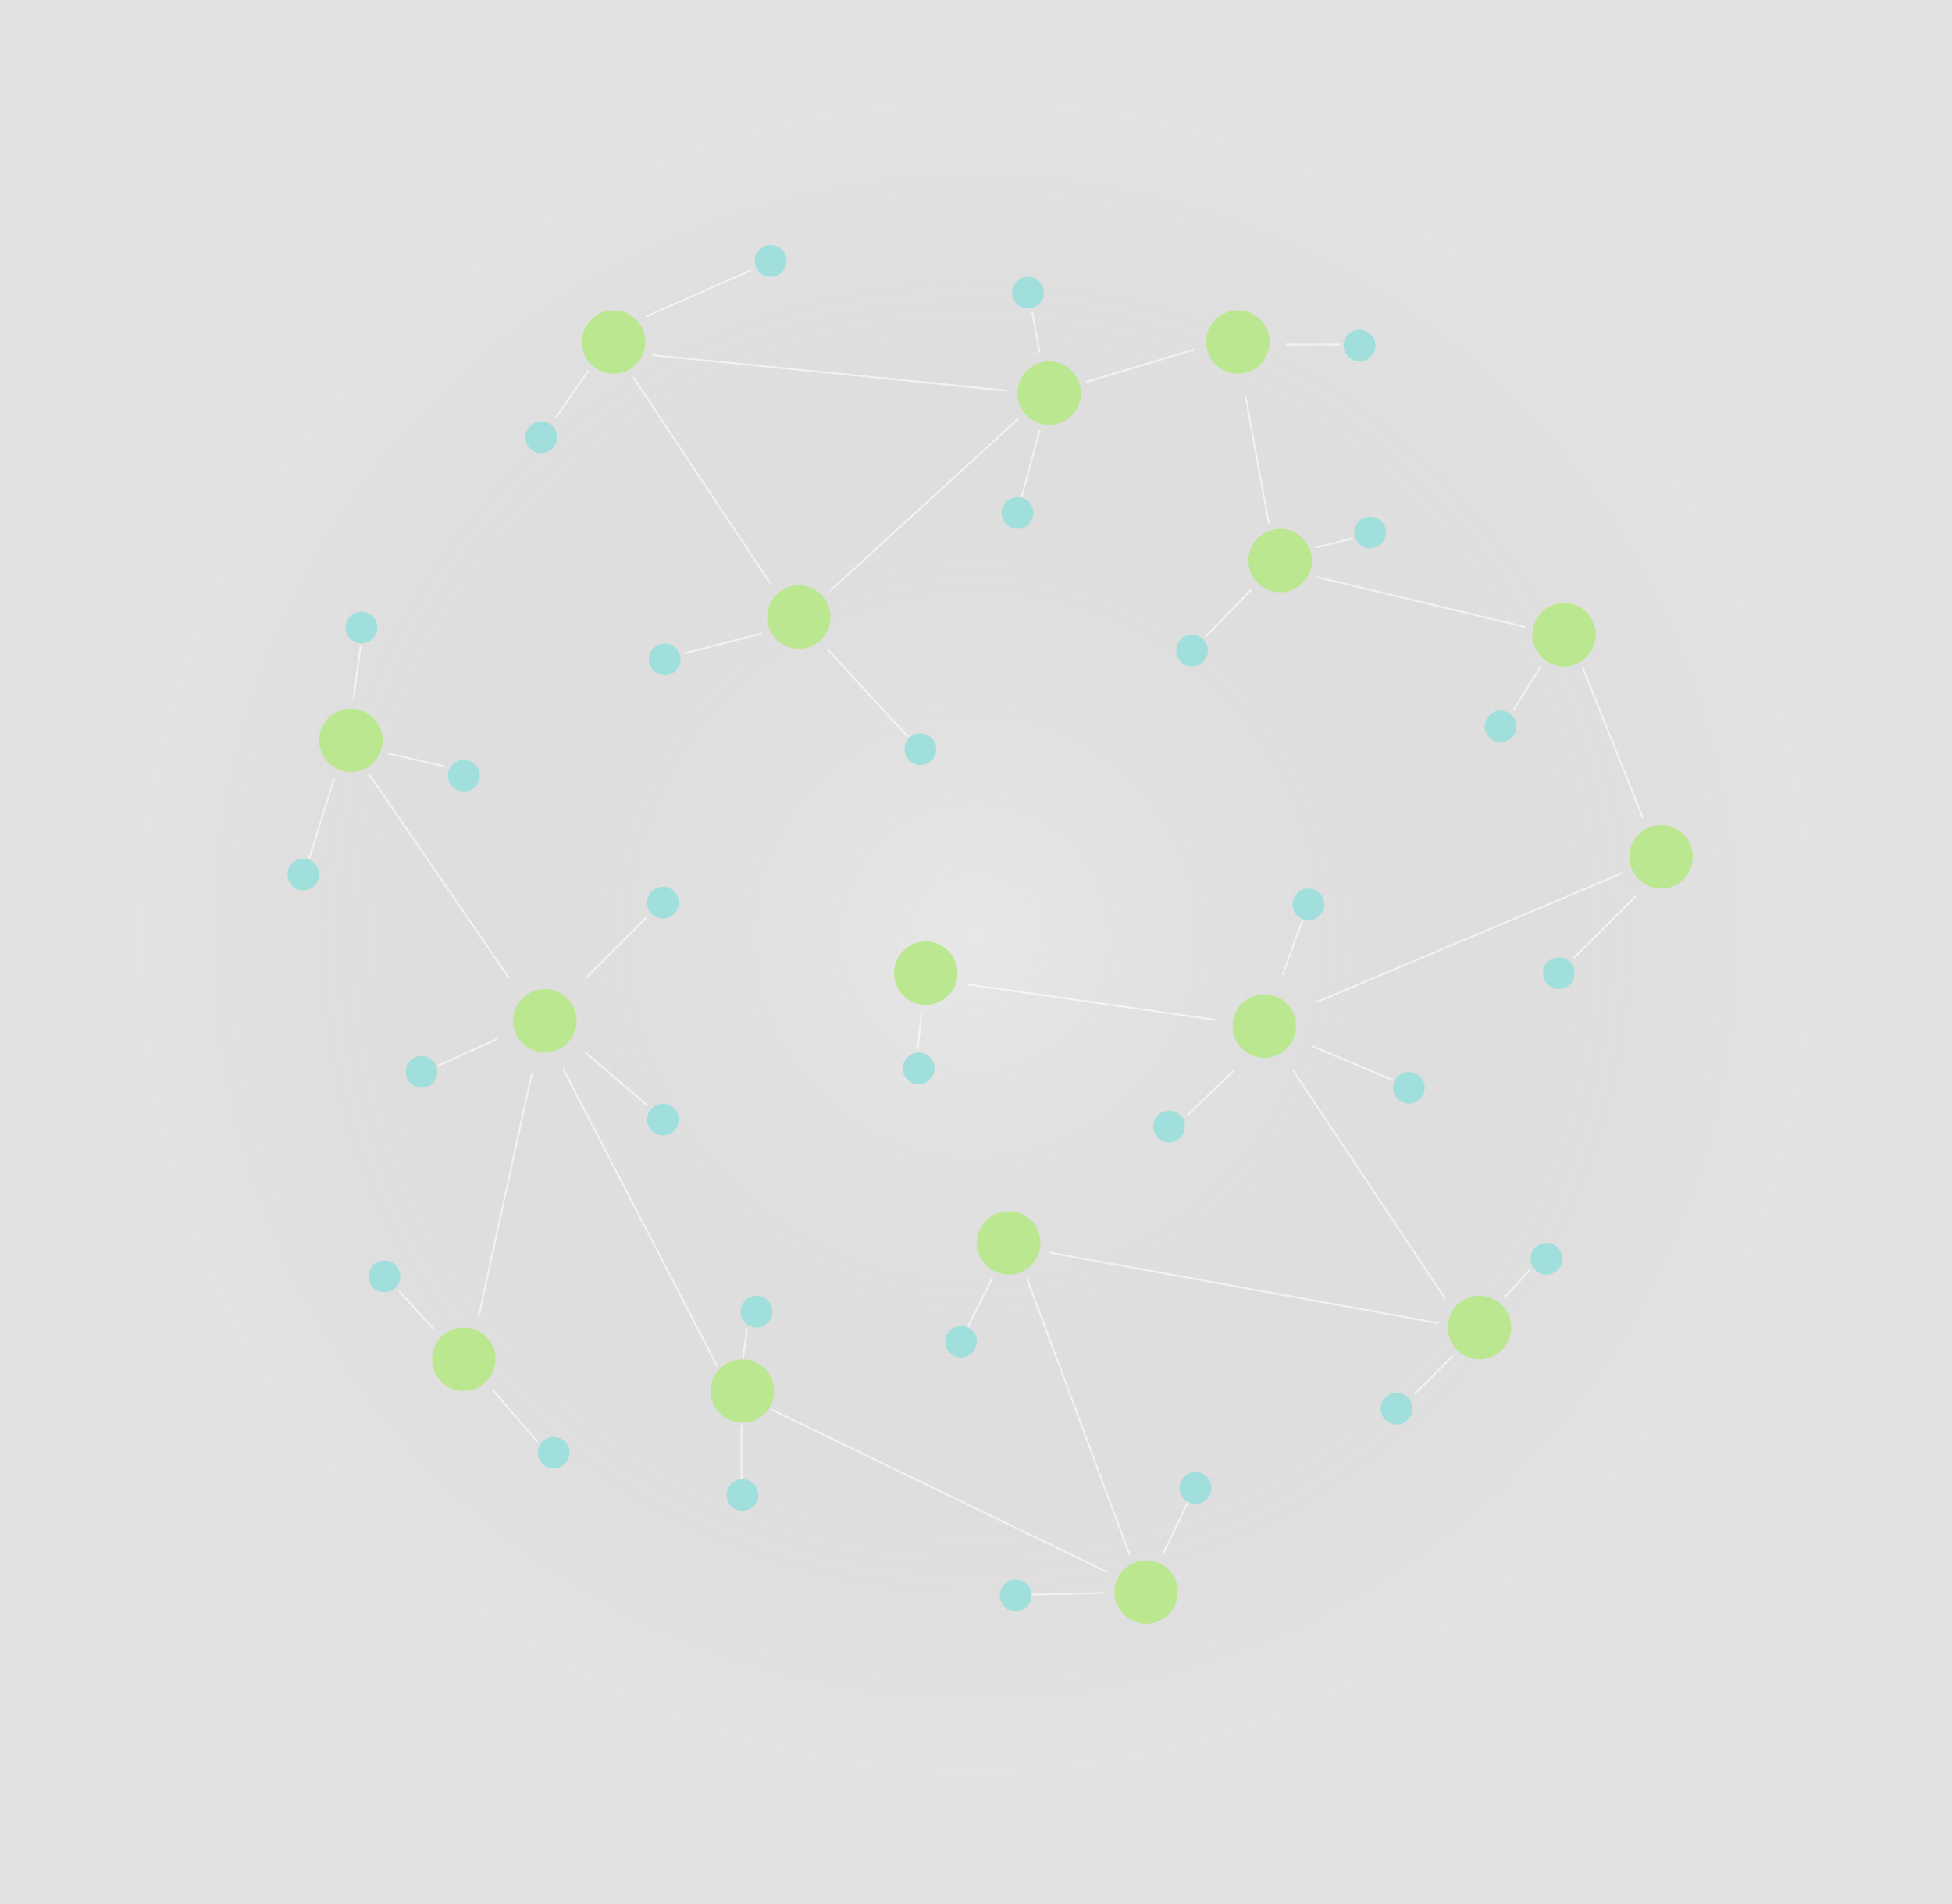 <?xml version="1.0" encoding="UTF-8"?>
<svg width="1107px" height="1080px" viewBox="0 0 1107 1080" version="1.1" xmlns="http://www.w3.org/2000/svg" xmlns:xlink="http://www.w3.org/1999/xlink">
    <!-- Generator: Sketch 57 (83077) - https://sketch.com -->
    <title>Visualization Copy 2</title>
    <desc>Created with Sketch.</desc>
    <defs>
        <radialGradient cx="50%" cy="49.222%" fx="50%" fy="49.222%" r="44.613%" gradientTransform="translate(0.5,0.492),scale(0.976,1),rotate(88.923),translate(-0.5,-0.492)" id="radialGradient-1">
            <stop stop-color="#B7B4B4" stop-opacity="0.315" offset="0%"></stop>
            <stop stop-color="#222222" stop-opacity="0.128" offset="100%"></stop>
        </radialGradient>
        <filter x="-83.3%" y="-83.3%" width="266.7%" height="266.7%" filterUnits="objectBoundingBox" id="filter-2">
            <feGaussianBlur stdDeviation="10" in="SourceGraphic"></feGaussianBlur>
        </filter>
        <filter x="-83.3%" y="-83.3%" width="266.7%" height="266.7%" filterUnits="objectBoundingBox" id="filter-3">
            <feGaussianBlur stdDeviation="10" in="SourceGraphic"></feGaussianBlur>
        </filter>
        <filter x="-83.3%" y="-83.3%" width="266.7%" height="266.7%" filterUnits="objectBoundingBox" id="filter-4">
            <feGaussianBlur stdDeviation="10" in="SourceGraphic"></feGaussianBlur>
        </filter>
        <filter x="-83.3%" y="-83.3%" width="266.7%" height="266.7%" filterUnits="objectBoundingBox" id="filter-5">
            <feGaussianBlur stdDeviation="10" in="SourceGraphic"></feGaussianBlur>
        </filter>
        <filter x="-83.3%" y="-83.3%" width="266.7%" height="266.7%" filterUnits="objectBoundingBox" id="filter-6">
            <feGaussianBlur stdDeviation="10" in="SourceGraphic"></feGaussianBlur>
        </filter>
        <filter x="-83.3%" y="-83.3%" width="266.7%" height="266.7%" filterUnits="objectBoundingBox" id="filter-7">
            <feGaussianBlur stdDeviation="10" in="SourceGraphic"></feGaussianBlur>
        </filter>
        <filter x="-83.3%" y="-83.3%" width="266.7%" height="266.7%" filterUnits="objectBoundingBox" id="filter-8">
            <feGaussianBlur stdDeviation="10" in="SourceGraphic"></feGaussianBlur>
        </filter>
        <filter x="-83.3%" y="-83.3%" width="266.7%" height="266.7%" filterUnits="objectBoundingBox" id="filter-9">
            <feGaussianBlur stdDeviation="10" in="SourceGraphic"></feGaussianBlur>
        </filter>
        <filter x="-83.3%" y="-83.3%" width="266.7%" height="266.7%" filterUnits="objectBoundingBox" id="filter-10">
            <feGaussianBlur stdDeviation="10" in="SourceGraphic"></feGaussianBlur>
        </filter>
        <filter x="-83.3%" y="-83.3%" width="266.7%" height="266.7%" filterUnits="objectBoundingBox" id="filter-11">
            <feGaussianBlur stdDeviation="10" in="SourceGraphic"></feGaussianBlur>
        </filter>
        <filter x="-83.3%" y="-83.3%" width="266.7%" height="266.7%" filterUnits="objectBoundingBox" id="filter-12">
            <feGaussianBlur stdDeviation="10" in="SourceGraphic"></feGaussianBlur>
        </filter>
        <filter x="-83.3%" y="-83.3%" width="266.7%" height="266.7%" filterUnits="objectBoundingBox" id="filter-13">
            <feGaussianBlur stdDeviation="10" in="SourceGraphic"></feGaussianBlur>
        </filter>
        <filter x="-83.3%" y="-83.3%" width="266.7%" height="266.7%" filterUnits="objectBoundingBox" id="filter-14">
            <feGaussianBlur stdDeviation="10" in="SourceGraphic"></feGaussianBlur>
        </filter>
        <filter x="-83.3%" y="-83.3%" width="266.7%" height="266.7%" filterUnits="objectBoundingBox" id="filter-15">
            <feGaussianBlur stdDeviation="10" in="SourceGraphic"></feGaussianBlur>
        </filter>
        <filter x="-83.3%" y="-83.3%" width="266.7%" height="266.7%" filterUnits="objectBoundingBox" id="filter-16">
            <feGaussianBlur stdDeviation="10" in="SourceGraphic"></feGaussianBlur>
        </filter>
        <filter x="-83.3%" y="-83.3%" width="266.7%" height="266.7%" filterUnits="objectBoundingBox" id="filter-17">
            <feGaussianBlur stdDeviation="10" in="SourceGraphic"></feGaussianBlur>
        </filter>
        <filter x="-83.3%" y="-83.3%" width="266.7%" height="266.7%" filterUnits="objectBoundingBox" id="filter-18">
            <feGaussianBlur stdDeviation="5" in="SourceGraphic"></feGaussianBlur>
        </filter>
        <filter x="-83.3%" y="-83.3%" width="266.7%" height="266.7%" filterUnits="objectBoundingBox" id="filter-19">
            <feGaussianBlur stdDeviation="5" in="SourceGraphic"></feGaussianBlur>
        </filter>
        <filter x="-83.3%" y="-83.3%" width="266.7%" height="266.7%" filterUnits="objectBoundingBox" id="filter-20">
            <feGaussianBlur stdDeviation="5" in="SourceGraphic"></feGaussianBlur>
        </filter>
        <filter x="-83.3%" y="-83.3%" width="266.7%" height="266.7%" filterUnits="objectBoundingBox" id="filter-21">
            <feGaussianBlur stdDeviation="5" in="SourceGraphic"></feGaussianBlur>
        </filter>
        <filter x="-83.3%" y="-83.3%" width="266.7%" height="266.7%" filterUnits="objectBoundingBox" id="filter-22">
            <feGaussianBlur stdDeviation="5" in="SourceGraphic"></feGaussianBlur>
        </filter>
        <filter x="-83.3%" y="-83.3%" width="266.7%" height="266.7%" filterUnits="objectBoundingBox" id="filter-23">
            <feGaussianBlur stdDeviation="5" in="SourceGraphic"></feGaussianBlur>
        </filter>
        <filter x="-83.3%" y="-83.3%" width="266.7%" height="266.7%" filterUnits="objectBoundingBox" id="filter-24">
            <feGaussianBlur stdDeviation="5" in="SourceGraphic"></feGaussianBlur>
        </filter>
        <filter x="-83.3%" y="-83.3%" width="266.7%" height="266.7%" filterUnits="objectBoundingBox" id="filter-25">
            <feGaussianBlur stdDeviation="5" in="SourceGraphic"></feGaussianBlur>
        </filter>
        <filter x="-83.3%" y="-83.3%" width="266.7%" height="266.7%" filterUnits="objectBoundingBox" id="filter-26">
            <feGaussianBlur stdDeviation="5" in="SourceGraphic"></feGaussianBlur>
        </filter>
        <filter x="-83.3%" y="-83.3%" width="266.7%" height="266.7%" filterUnits="objectBoundingBox" id="filter-27">
            <feGaussianBlur stdDeviation="5" in="SourceGraphic"></feGaussianBlur>
        </filter>
        <filter x="-83.3%" y="-83.3%" width="266.7%" height="266.7%" filterUnits="objectBoundingBox" id="filter-28">
            <feGaussianBlur stdDeviation="5" in="SourceGraphic"></feGaussianBlur>
        </filter>
        <filter x="-83.3%" y="-83.3%" width="266.7%" height="266.7%" filterUnits="objectBoundingBox" id="filter-29">
            <feGaussianBlur stdDeviation="5" in="SourceGraphic"></feGaussianBlur>
        </filter>
        <filter x="-83.3%" y="-83.3%" width="266.7%" height="266.7%" filterUnits="objectBoundingBox" id="filter-30">
            <feGaussianBlur stdDeviation="5" in="SourceGraphic"></feGaussianBlur>
        </filter>
        <filter x="-83.3%" y="-83.3%" width="266.7%" height="266.7%" filterUnits="objectBoundingBox" id="filter-31">
            <feGaussianBlur stdDeviation="5" in="SourceGraphic"></feGaussianBlur>
        </filter>
        <filter x="-83.3%" y="-83.3%" width="266.7%" height="266.7%" filterUnits="objectBoundingBox" id="filter-32">
            <feGaussianBlur stdDeviation="5" in="SourceGraphic"></feGaussianBlur>
        </filter>
        <filter x="-83.3%" y="-83.3%" width="266.7%" height="266.7%" filterUnits="objectBoundingBox" id="filter-33">
            <feGaussianBlur stdDeviation="5" in="SourceGraphic"></feGaussianBlur>
        </filter>
        <filter x="-83.3%" y="-83.3%" width="266.7%" height="266.7%" filterUnits="objectBoundingBox" id="filter-34">
            <feGaussianBlur stdDeviation="5" in="SourceGraphic"></feGaussianBlur>
        </filter>
        <filter x="-83.3%" y="-83.3%" width="266.7%" height="266.7%" filterUnits="objectBoundingBox" id="filter-35">
            <feGaussianBlur stdDeviation="5" in="SourceGraphic"></feGaussianBlur>
        </filter>
        <filter x="-83.3%" y="-83.3%" width="266.7%" height="266.7%" filterUnits="objectBoundingBox" id="filter-36">
            <feGaussianBlur stdDeviation="5" in="SourceGraphic"></feGaussianBlur>
        </filter>
        <filter x="-83.3%" y="-83.3%" width="266.7%" height="266.7%" filterUnits="objectBoundingBox" id="filter-37">
            <feGaussianBlur stdDeviation="5" in="SourceGraphic"></feGaussianBlur>
        </filter>
        <filter x="-83.3%" y="-83.3%" width="266.7%" height="266.7%" filterUnits="objectBoundingBox" id="filter-38">
            <feGaussianBlur stdDeviation="5" in="SourceGraphic"></feGaussianBlur>
        </filter>
        <filter x="-83.3%" y="-83.3%" width="266.7%" height="266.7%" filterUnits="objectBoundingBox" id="filter-39">
            <feGaussianBlur stdDeviation="5" in="SourceGraphic"></feGaussianBlur>
        </filter>
        <filter x="-83.3%" y="-83.3%" width="266.7%" height="266.7%" filterUnits="objectBoundingBox" id="filter-40">
            <feGaussianBlur stdDeviation="5" in="SourceGraphic"></feGaussianBlur>
        </filter>
        <filter x="-83.3%" y="-83.3%" width="266.7%" height="266.7%" filterUnits="objectBoundingBox" id="filter-41">
            <feGaussianBlur stdDeviation="5" in="SourceGraphic"></feGaussianBlur>
        </filter>
        <filter x="-83.3%" y="-83.3%" width="266.7%" height="266.7%" filterUnits="objectBoundingBox" id="filter-42">
            <feGaussianBlur stdDeviation="5" in="SourceGraphic"></feGaussianBlur>
        </filter>
        <filter x="-83.3%" y="-83.3%" width="266.7%" height="266.7%" filterUnits="objectBoundingBox" id="filter-43">
            <feGaussianBlur stdDeviation="5" in="SourceGraphic"></feGaussianBlur>
        </filter>
        <filter x="-83.3%" y="-83.3%" width="266.7%" height="266.7%" filterUnits="objectBoundingBox" id="filter-44">
            <feGaussianBlur stdDeviation="5" in="SourceGraphic"></feGaussianBlur>
        </filter>
        <filter x="-83.3%" y="-83.3%" width="266.7%" height="266.7%" filterUnits="objectBoundingBox" id="filter-45">
            <feGaussianBlur stdDeviation="5" in="SourceGraphic"></feGaussianBlur>
        </filter>
        <filter x="-83.3%" y="-83.3%" width="266.7%" height="266.7%" filterUnits="objectBoundingBox" id="filter-46">
            <feGaussianBlur stdDeviation="5" in="SourceGraphic"></feGaussianBlur>
        </filter>
        <filter x="-83.3%" y="-83.3%" width="266.7%" height="266.7%" filterUnits="objectBoundingBox" id="filter-47">
            <feGaussianBlur stdDeviation="5" in="SourceGraphic"></feGaussianBlur>
        </filter>
    </defs>
    <g id="Alternative-2-w:1920" stroke="none" stroke-width="1" fill="none" fill-rule="evenodd">
        <g id="Landingpage" transform="translate(-733, 0)">
            <g id="Distributed" transform="translate(732, 0)">
                <rect id="Rectangle" fill="url(#radialGradient-1)" fill-rule="evenodd" x="1" y="0" width="1107" height="1080"></rect>
                <circle id="Oval-Copy-16" fill="#BBE790" fill-rule="evenodd" filter="url(#filter-2)" cx="596" cy="223" r="18"></circle>
                <circle id="Oval-Copy-18" fill="#BBE790" fill-rule="evenodd" filter="url(#filter-3)" cx="703" cy="194" r="18"></circle>
                <circle id="Oval-Copy-47" fill="#BBE790" fill-rule="evenodd" filter="url(#filter-4)" cx="454" cy="350" r="18"></circle>
                <circle id="Oval-Copy-48" fill="#BBE790" fill-rule="evenodd" filter="url(#filter-5)" cx="526" cy="552" r="18"></circle>
                <circle id="Oval-Copy-59" fill="#BBE790" fill-rule="evenodd" filter="url(#filter-6)" cx="310" cy="579" r="18"></circle>
                <circle id="Oval-Copy-49" fill="#BBE790" fill-rule="evenodd" filter="url(#filter-7)" cx="349" cy="194" r="18"></circle>
                <circle id="Oval-Copy-50" fill="#BBE790" fill-rule="evenodd" filter="url(#filter-8)" cx="200" cy="420" r="18"></circle>
                <circle id="Oval-Copy-51" fill="#BBE790" fill-rule="evenodd" filter="url(#filter-9)" cx="573" cy="705" r="18"></circle>
                <circle id="Oval-Copy-52" fill="#BBE790" fill-rule="evenodd" filter="url(#filter-10)" cx="422" cy="789" r="18"></circle>
                <circle id="Oval-Copy-53" fill="#BBE790" fill-rule="evenodd" filter="url(#filter-11)" cx="264" cy="771" r="18"></circle>
                <circle id="Oval-Copy-54" fill="#BBE790" fill-rule="evenodd" filter="url(#filter-12)" cx="651" cy="903" r="18"></circle>
                <circle id="Oval-Copy-55" fill="#BBE790" fill-rule="evenodd" filter="url(#filter-13)" cx="840" cy="753" r="18"></circle>
                <circle id="Oval-Copy-56" fill="#BBE790" fill-rule="evenodd" filter="url(#filter-14)" cx="888" cy="360" r="18"></circle>
                <circle id="Oval-Copy-57" fill="#BBE790" fill-rule="evenodd" filter="url(#filter-15)" cx="943" cy="486" r="18"></circle>
                <circle id="Oval-Copy-58" fill="#BBE790" fill-rule="evenodd" filter="url(#filter-16)" cx="718" cy="582" r="18"></circle>
                <circle id="Oval-Copy-17" fill="#BBE790" fill-rule="evenodd" filter="url(#filter-17)" cx="727" cy="318" r="18"></circle>
                <path d="M334.5,210.5 L316.5,236.5" id="Line-Copy-2" stroke-opacity="0.604" stroke="#FFFFFF" stroke-width="1" stroke-linecap="square"></path>
                <path d="M201.5,396.5 L205.5,366.5" id="Line-2-Copy-2" stroke-opacity="0.604" stroke="#FFFFFF" stroke-width="1" stroke-linecap="square"></path>
                <path d="M221.5,427.5 L252.5,434.5" id="Line-3-Copy-2" stroke-opacity="0.604" stroke="#FFFFFF" stroke-width="1" stroke-linecap="square"></path>
                <path d="M190.5,441.5 L176.5,486.5" id="Line-4-Copy-2" stroke-opacity="0.604" stroke="#FFFFFF" stroke-width="1" stroke-linecap="square"></path>
                <path d="M432.5,359.5 L389.5,370.5" id="Line-5-Copy-2" stroke-opacity="0.604" stroke="#FFFFFF" stroke-width="1" stroke-linecap="square"></path>
                <path d="M470.5,368.5 L515.5,417.5" id="Line-6-Copy-2" stroke-opacity="0.604" stroke="#FFFFFF" stroke-width="1" stroke-linecap="square"></path>
                <path d="M590.5,244.5 L580.5,281.5" id="Line-7-Copy-2" stroke-opacity="0.604" stroke="#FFFFFF" stroke-width="1" stroke-linecap="square"></path>
                <path d="M710.5,334.5 L685.5,360.5" id="Line-8-Copy-2" stroke-opacity="0.604" stroke="#FFFFFF" stroke-width="1" stroke-linecap="square"></path>
                <path d="M747.5,310.5 L767.5,305.5" id="Line-9-Copy-2" stroke-opacity="0.604" stroke="#FFFFFF" stroke-width="1" stroke-linecap="square"></path>
                <path d="M677.5,198.5 L617.5,216.5" id="Line-10-Copy-2" stroke-opacity="0.604" stroke="#FFFFFF" stroke-width="1" stroke-linecap="square"></path>
                <path d="M707.5,225.5 L720.5,296.5" id="Line-11-Copy-2" stroke-opacity="0.604" stroke="#FFFFFF" stroke-width="1" stroke-linecap="square"></path>
                <path d="M730.5,195.5 L760.5,195.5" id="Line-12-Copy-2" stroke-opacity="0.604" stroke="#FFFFFF" stroke-width="1" stroke-linecap="square"></path>
                <path d="M590.5,199.5 L586.5,177.5" id="Line-13-Copy-2" stroke-opacity="0.604" stroke="#FFFFFF" stroke-width="1" stroke-linecap="square"></path>
                <path d="M367.5,179.5 L426.5,153.5" id="Line-14-Copy-2" stroke-opacity="0.604" stroke="#FFFFFF" stroke-width="1" stroke-linecap="square"></path>
                <path d="M874.5,378.5 L859.5,402.5" id="Line-15-Copy-2" stroke-opacity="0.604" stroke="#FFFFFF" stroke-width="1" stroke-linecap="square"></path>
                <path d="M932.5,463.5 L898.5,378.5" id="Line-16-Copy-2" stroke-opacity="0.604" stroke="#FFFFFF" stroke-width="1" stroke-linecap="square"></path>
                <path d="M928.5,508.5 L893.5,543.5" id="Line-17-Copy-2" stroke-opacity="0.604" stroke="#FFFFFF" stroke-width="1" stroke-linecap="square"></path>
                <path d="M728.5,552.5 L739.5,522.5" id="Line-18-Copy-2" stroke-opacity="0.604" stroke="#FFFFFF" stroke-width="1" stroke-linecap="square"></path>
                <path d="M745.5,593.5 L790.5,612.5" id="Line-19-Copy-2" stroke-opacity="0.604" stroke="#FFFFFF" stroke-width="1" stroke-linecap="square"></path>
                <path d="M700.5,607.5 L674.5,632.5" id="Line-20-Copy-2" stroke-opacity="0.604" stroke="#FFFFFF" stroke-width="1" stroke-linecap="square"></path>
                <path d="M523.5,575.5 L521.5,594.5" id="Line-21-Copy-2" stroke-opacity="0.604" stroke="#FFFFFF" stroke-width="1" stroke-linecap="square"></path>
                <path d="M333.5,554.5 L367.5,520.5" id="Line-22-Copy-2" stroke-opacity="0.604" stroke="#FFFFFF" stroke-width="1" stroke-linecap="square"></path>
                <path d="M333.5,597.5 L367.5,626.5" id="Line-23-Copy-2" stroke-opacity="0.604" stroke="#FFFFFF" stroke-width="1" stroke-linecap="square"></path>
                <path d="M282.5,589.5 L249.5,604.5" id="Line-24-Copy-2" stroke-opacity="0.604" stroke="#FFFFFF" stroke-width="1" stroke-linecap="square"></path>
                <path d="M690.5,578.5 L550.5,558.5" id="Line-25-Copy-2" stroke-opacity="0.604" stroke="#FFFFFF" stroke-width="1" stroke-linecap="square"></path>
                <path d="M246.5,753.5 L227.5,732.5" id="Line-26-Copy-2" stroke-opacity="0.604" stroke="#FFFFFF" stroke-width="1" stroke-linecap="square"></path>
                <path d="M280.5,788.5 L305.5,817.5" id="Line-27-Copy-2" stroke-opacity="0.604" stroke="#FFFFFF" stroke-width="1" stroke-linecap="square"></path>
                <path d="M422.5,769.5 L424.5,754.5" id="Line-28-Copy-2" stroke-opacity="0.604" stroke="#FFFFFF" stroke-width="1" stroke-linecap="square"></path>
                <path d="M421.5,808.5 L421.5,838.5" id="Line-29-Copy-2" stroke-opacity="0.604" stroke="#FFFFFF" stroke-width="1" stroke-linecap="square"></path>
                <path d="M563.5,725.5 L549.5,753.5" id="Line-30-Copy-2" stroke-opacity="0.604" stroke="#FFFFFF" stroke-width="1" stroke-linecap="square"></path>
                <path d="M660.5,881.5 L674.5,852.5" id="Line-31-Copy-2" stroke-opacity="0.604" stroke="#FFFFFF" stroke-width="1" stroke-linecap="square"></path>
                <path d="M626.5,903.5 L585.5,904.5" id="Line-32-Copy-2" stroke-opacity="0.604" stroke="#FFFFFF" stroke-width="1" stroke-linecap="square"></path>
                <path d="M854.5,735.5 L868.5,720.5" id="Line-33-Copy-2" stroke-opacity="0.604" stroke="#FFFFFF" stroke-width="1" stroke-linecap="square"></path>
                <path d="M824.5,769.5 L803.5,790.5" id="Line-34-Copy-2" stroke-opacity="0.604" stroke="#FFFFFF" stroke-width="1" stroke-linecap="square"></path>
                <path d="M596.5,710.5 L816.5,750.5" id="Line-35-Copy-2" stroke-opacity="0.604" stroke="#FFFFFF" stroke-width="1" stroke-linecap="square"></path>
                <path d="M734.5,607.5 L820.5,736.5" id="Line-36-Copy-2" stroke-opacity="0.604" stroke="#FFFFFF" stroke-width="1" stroke-linecap="square"></path>
                <path d="M302.5,609.5 L272.5,746.5" id="Line-37-Copy-2" stroke-opacity="0.604" stroke="#FFFFFF" stroke-width="1" stroke-linecap="square"></path>
                <path d="M320.5,606.5 L407.5,774.5" id="Line-38-Copy-2" stroke-opacity="0.604" stroke="#FFFFFF" stroke-width="1" stroke-linecap="square"></path>
                <path d="M289.5,554.5 L210.5,439.5" id="Line-39-Copy-2" stroke-opacity="0.604" stroke="#FFFFFF" stroke-width="1" stroke-linecap="square"></path>
                <path d="M371.5,201.5 L571.5,221.5" id="Line-40-Copy-2" stroke-opacity="0.604" stroke="#FFFFFF" stroke-width="1" stroke-linecap="square"></path>
                <path d="M360.5,214.5 L437.5,330.5" id="Line-41-Copy-2" stroke-opacity="0.604" stroke="#FFFFFF" stroke-width="1" stroke-linecap="square"></path>
                <path d="M472.5,334.5 L578.5,237.5" id="Line-42-Copy-2" stroke-opacity="0.604" stroke="#FFFFFF" stroke-width="1" stroke-linecap="square"></path>
                <path d="M748.5,327.5 L865.5,355.5" id="Line-43-Copy-2" stroke-opacity="0.604" stroke="#FFFFFF" stroke-width="1" stroke-linecap="square"></path>
                <path d="M641.5,881.5 L583.5,725.5" id="Line-44-Copy-2" stroke-opacity="0.604" stroke="#FFFFFF" stroke-width="1" stroke-linecap="square"></path>
                <path d="M747.5,568.5 L920.5,495.5" id="Line-45-Copy-2" stroke-opacity="0.604" stroke="#FFFFFF" stroke-width="1" stroke-linecap="square"></path>
                <path d="M438.5,799.5 L628.5,891.5" id="Line-46-Copy-2" stroke-opacity="0.604" stroke="#FFFFFF" stroke-width="1" stroke-linecap="square"></path>
                <circle id="Oval" fill="#A1DFDC" fill-rule="evenodd" filter="url(#filter-18)" cx="308" cy="248" r="9"></circle>
                <circle id="Oval-Copy" fill="#A1DFDC" fill-rule="evenodd" filter="url(#filter-19)" cx="438" cy="148" r="9"></circle>
                <circle id="Oval-Copy-2" fill="#A1DFDC" fill-rule="evenodd" filter="url(#filter-20)" cx="584" cy="166" r="9"></circle>
                <circle id="Oval-Copy-3" fill="#A1DFDC" fill-rule="evenodd" filter="url(#filter-21)" cx="578" cy="291" r="9"></circle>
                <circle id="Oval-Copy-4" fill="#A1DFDC" fill-rule="evenodd" filter="url(#filter-22)" cx="378" cy="374" r="9"></circle>
                <circle id="Oval-Copy-5" fill="#A1DFDC" fill-rule="evenodd" filter="url(#filter-23)" cx="523" cy="425" r="9"></circle>
                <circle id="Oval-Copy-6" fill="#A1DFDC" fill-rule="evenodd" filter="url(#filter-24)" cx="677" cy="369" r="9"></circle>
                <circle id="Oval-Copy-7" fill="#A1DFDC" fill-rule="evenodd" filter="url(#filter-25)" cx="772" cy="196" r="9"></circle>
                <circle id="Oval-Copy-8" fill="#A1DFDC" fill-rule="evenodd" filter="url(#filter-26)" cx="778" cy="302" r="9"></circle>
                <circle id="Oval-Copy-9" fill="#A1DFDC" fill-rule="evenodd" filter="url(#filter-27)" cx="852" cy="412" r="9"></circle>
                <circle id="Oval-Copy-10" fill="#A1DFDC" fill-rule="evenodd" filter="url(#filter-28)" cx="885" cy="552" r="9"></circle>
                <circle id="Oval-Copy-11" fill="#A1DFDC" fill-rule="evenodd" filter="url(#filter-29)" cx="800" cy="617" r="9"></circle>
                <circle id="Oval-Copy-12" fill="#A1DFDC" fill-rule="evenodd" filter="url(#filter-30)" cx="743" cy="513" r="9"></circle>
                <circle id="Oval-Copy-13" fill="#A1DFDC" fill-rule="evenodd" filter="url(#filter-31)" cx="664" cy="639" r="9"></circle>
                <circle id="Oval-Copy-14" fill="#A1DFDC" fill-rule="evenodd" filter="url(#filter-32)" cx="878" cy="714" r="9"></circle>
                <circle id="Oval-Copy-15" fill="#A1DFDC" fill-rule="evenodd" filter="url(#filter-33)" cx="793" cy="799" r="9"></circle>
                <circle id="Oval-Copy-19" fill="#A1DFDC" fill-rule="evenodd" filter="url(#filter-34)" cx="546" cy="761" r="9"></circle>
                <circle id="Oval-Copy-20" fill="#A1DFDC" fill-rule="evenodd" filter="url(#filter-35)" cx="679" cy="844" r="9"></circle>
                <circle id="Oval-Copy-21" fill="#A1DFDC" fill-rule="evenodd" filter="url(#filter-36)" cx="577" cy="905" r="9"></circle>
                <circle id="Oval-Copy-22" fill="#A1DFDC" fill-rule="evenodd" filter="url(#filter-37)" cx="422" cy="848" r="9"></circle>
                <circle id="Oval-Copy-23" fill="#A1DFDC" fill-rule="evenodd" filter="url(#filter-38)" cx="430" cy="744" r="9"></circle>
                <circle id="Oval-Copy-24" fill="#A1DFDC" fill-rule="evenodd" filter="url(#filter-39)" cx="315" cy="824" r="9"></circle>
                <circle id="Oval-Copy-25" fill="#A1DFDC" fill-rule="evenodd" filter="url(#filter-40)" cx="219" cy="724" r="9"></circle>
                <circle id="Oval-Copy-26" fill="#A1DFDC" fill-rule="evenodd" filter="url(#filter-41)" cx="377" cy="635" r="9"></circle>
                <circle id="Oval-Copy-27" fill="#A1DFDC" fill-rule="evenodd" filter="url(#filter-42)" cx="522" cy="606" r="9"></circle>
                <circle id="Oval-Copy-28" fill="#A1DFDC" fill-rule="evenodd" filter="url(#filter-43)" cx="377" cy="512" r="9"></circle>
                <circle id="Oval-Copy-29" fill="#A1DFDC" fill-rule="evenodd" filter="url(#filter-44)" cx="240" cy="608" r="9"></circle>
                <circle id="Oval-Copy-30" fill="#A1DFDC" fill-rule="evenodd" filter="url(#filter-45)" cx="173" cy="496" r="9"></circle>
                <circle id="Oval-Copy-31" fill="#A1DFDC" fill-rule="evenodd" filter="url(#filter-46)" cx="264" cy="440" r="9"></circle>
                <circle id="Oval-Copy-32" fill="#A1DFDC" fill-rule="evenodd" filter="url(#filter-47)" cx="206" cy="356" r="9"></circle>
            </g>
        </g>
    </g>
</svg>